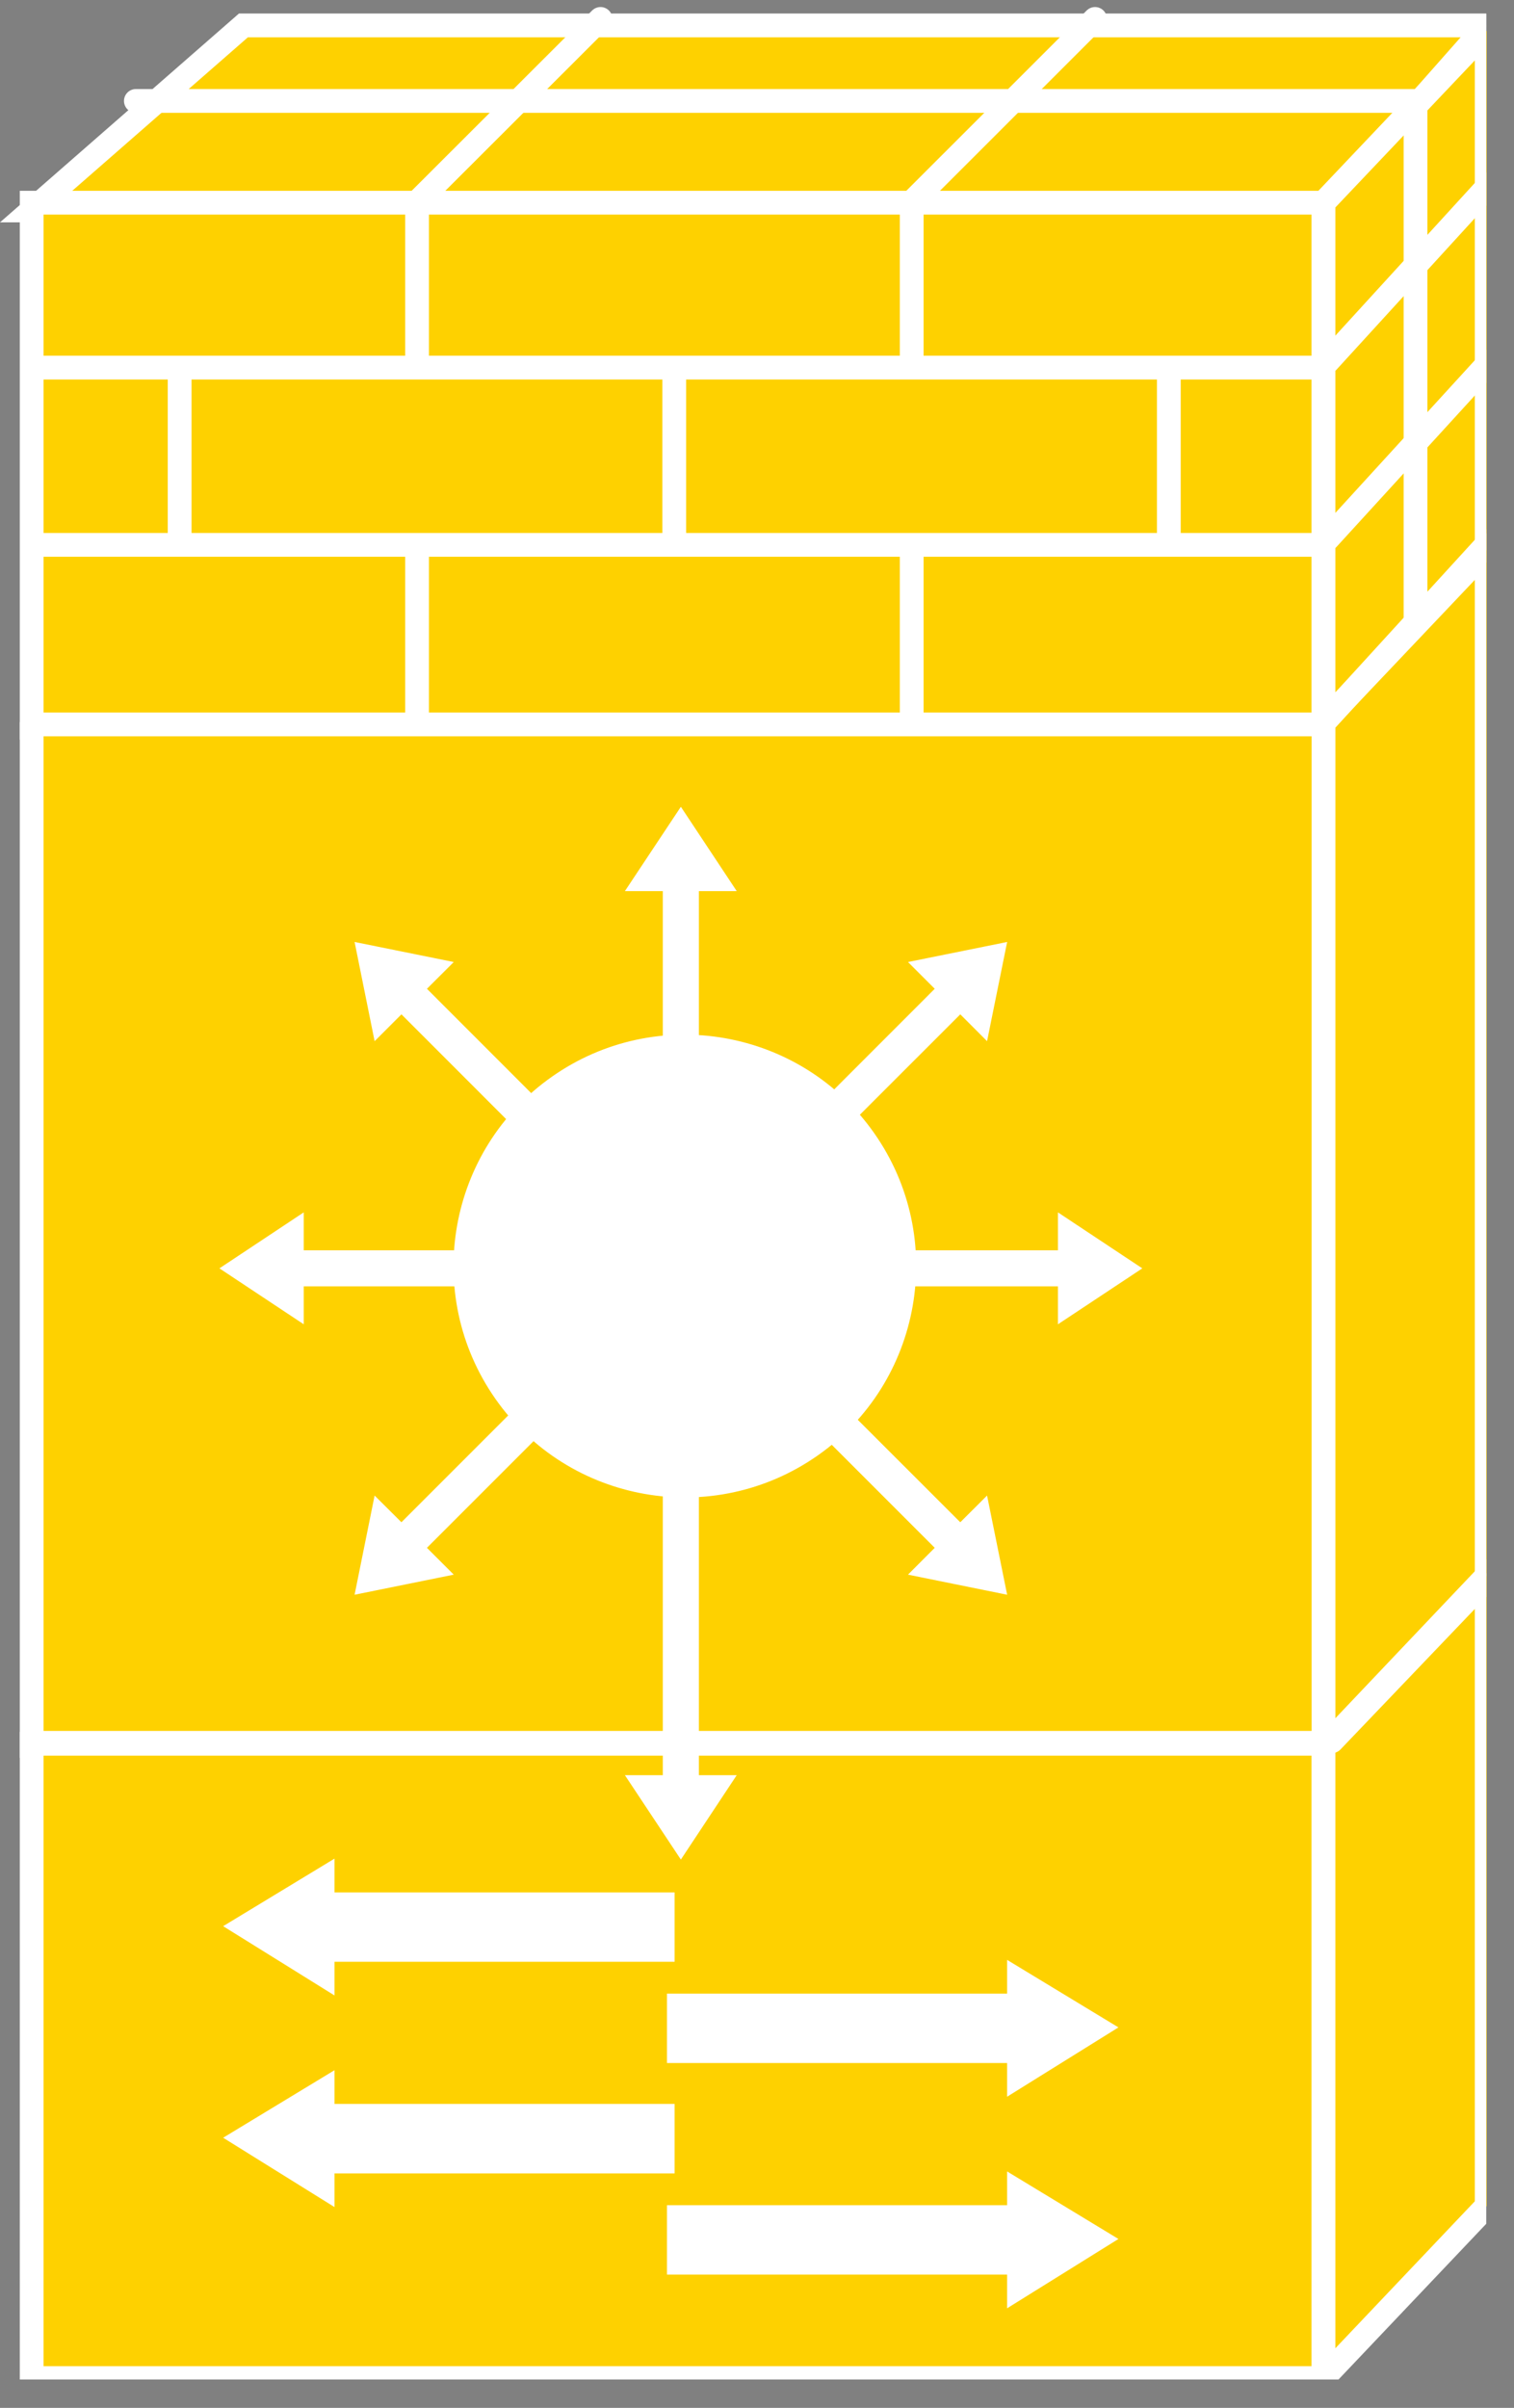 <?xml version="1.0" encoding="UTF-8" standalone="no"?>
<svg
   xmlns:dc="http://purl.org/dc/elements/1.1/"
   xmlns:cc="http://creativecommons.org/ns#"
   xmlns:rdf="http://www.w3.org/1999/02/22-rdf-syntax-ns#"
   xmlns:svg="http://www.w3.org/2000/svg"
   xmlns="http://www.w3.org/2000/svg"
   viewBox="0 0 33.947 53.973"
   height="53.973"
   width="33.947"
   xml:space="preserve"
   id="svg2"
   version="1.1"><rect x="0" y="0" width="33.947" height="53.973" fill="#808080" stroke="none"/><defs
     id="defs6"><clipPath
       id="clipPath20"
       clipPathUnits="userSpaceOnUse"><path
         id="path18"
         d="m 0,4.766 h 250 v 400 H 0 Z" /></clipPath></defs><g
     transform="matrix(1.333,0,0,-1.333,0,53.973)"
     id="g10"><g
       transform="scale(0.1)"
       id="g12"><g
         id="g14"><g
           clip-path="url(#clipPath20)"
           id="g16"><path
             id="path22"
             style="fill:#FED100;fill-opacity:1;fill-rule:nonzero;stroke:none"
             d="m 250.121,400.621 -27.5,-31.113 H 5.328 L 40.941,400.621 H 250.121" /><path
             id="path24"
             style="fill:none;stroke:#ffffff;stroke-width:4;stroke-linecap:butt;stroke-linejoin:miter;stroke-miterlimit:4;stroke-dasharray:none;stroke-opacity:1"
             d="m 250.121,400.621 -27.5,-31.113 H 5.328 l 35.613,31.113 z" /><path
             id="path26"
             style="fill:#FED100;fill-opacity:1;fill-rule:nonzero;stroke:none"
             d="m 5.328,282.516 h 217.293 v 88.301 H 5.328 Z" /><path
             id="path28"
             style="fill:none;stroke:#ffffff;stroke-width:4;stroke-linecap:butt;stroke-linejoin:miter;stroke-miterlimit:4;stroke-dasharray:none;stroke-opacity:1"
             d="m 5.328,282.516 v 88.3 H 222.621 v -88.3 z" /><path
             id="path30"
             style="fill:#FED100;fill-opacity:1;fill-rule:nonzero;stroke:none"
             d="m 250.074,311.441 v 88.309 l -27.453,-28.934 v -88.3 l 27.453,28.925" /><path
             id="path32"
             style="fill:none;stroke:#ffffff;stroke-width:4;stroke-linecap:butt;stroke-linejoin:miter;stroke-miterlimit:4;stroke-dasharray:none;stroke-opacity:1"
             d="m 250.074,311.441 v 88.309 l -27.453,-28.934 v -88.3 z" /><path
             id="path34"
             style="fill:#FED100;fill-opacity:1;fill-rule:nonzero;stroke:none"
             d="M 222.621,283.461 V 109.863 l 27.453,28.926 v 173.609 l -27.453,-28.937" /><path
             id="path36"
             style="fill:none;stroke:#ffffff;stroke-width:4;stroke-linecap:butt;stroke-linejoin:miter;stroke-miterlimit:4;stroke-dasharray:none;stroke-opacity:1"
             d="M 222.621,283.461 V 109.863 l 27.453,28.926 v 173.609 z" /><path
             id="path38"
             style="fill:none;stroke:#ffffff;stroke-width:4;stroke-linecap:round;stroke-linejoin:round;stroke-miterlimit:4;stroke-dasharray:none;stroke-opacity:1"
             d="M 221.559,343.082 H 6.422" /><path
             id="path40"
             style="fill:none;stroke:#ffffff;stroke-width:4;stroke-linecap:round;stroke-linejoin:round;stroke-miterlimit:4;stroke-dasharray:none;stroke-opacity:1"
             d="M 238.004,387.926 H 22.855" /><path
             id="path42"
             style="fill:none;stroke:#ffffff;stroke-width:4;stroke-linecap:round;stroke-linejoin:round;stroke-miterlimit:4;stroke-dasharray:none;stroke-opacity:1"
             d="M 221.559,313.277 H 6.422" /><path
             id="path44"
             style="fill:none;stroke:#ffffff;stroke-width:4;stroke-linecap:round;stroke-linejoin:round;stroke-miterlimit:4;stroke-dasharray:none;stroke-opacity:1"
             d="M 250.707,374.047 223.324,344.078" /><path
             id="path46"
             style="fill:none;stroke:#ffffff;stroke-width:4;stroke-linecap:round;stroke-linejoin:round;stroke-miterlimit:4;stroke-dasharray:none;stroke-opacity:1"
             d="M 250.707,344.234 223.324,314.273" /><path
             id="path48"
             style="fill:#231f20;fill-opacity:1;fill-rule:nonzero;stroke:none"
             d="M 70.152,370.406 V 343.344" /><path
             id="path50"
             style="fill:none;stroke:#ffffff;stroke-width:4;stroke-linecap:round;stroke-linejoin:round;stroke-miterlimit:4;stroke-dasharray:none;stroke-opacity:1"
             d="M 70.152,370.406 V 343.344" /><path
             id="path52"
             style="fill:none;stroke:#ffffff;stroke-width:4;stroke-linecap:round;stroke-linejoin:round;stroke-miterlimit:4;stroke-dasharray:none;stroke-opacity:1"
             d="M 153.355,370.406 V 343.344" /><path
             id="path54"
             style="fill:none;stroke:#ffffff;stroke-width:4;stroke-linecap:round;stroke-linejoin:round;stroke-miterlimit:4;stroke-dasharray:none;stroke-opacity:1"
             d="M 70.152,311.801 V 284.762" /><path
             id="path56"
             style="fill:none;stroke:#ffffff;stroke-width:4;stroke-linecap:round;stroke-linejoin:round;stroke-miterlimit:4;stroke-dasharray:none;stroke-opacity:1"
             d="M 153.355,311.801 V 284.762" /><path
             id="path58"
             style="fill:none;stroke:#ffffff;stroke-width:4;stroke-linecap:round;stroke-linejoin:round;stroke-miterlimit:4;stroke-dasharray:none;stroke-opacity:1"
             d="M 113.414,341.773 V 314.711" /><path
             id="path60"
             style="fill:none;stroke:#ffffff;stroke-width:4;stroke-linecap:round;stroke-linejoin:round;stroke-miterlimit:4;stroke-dasharray:none;stroke-opacity:1"
             d="M 30.219,341.773 V 314.711" /><path
             id="path62"
             style="fill:none;stroke:#ffffff;stroke-width:4;stroke-linecap:round;stroke-linejoin:round;stroke-miterlimit:4;stroke-dasharray:none;stroke-opacity:1"
             d="M 196.605,341.773 V 314.711" /><path
             id="path64"
             style="fill:none;stroke:#ffffff;stroke-width:4;stroke-linecap:round;stroke-linejoin:round;stroke-miterlimit:4;stroke-dasharray:none;stroke-opacity:1"
             d="M 101.012,401.715 70.152,370.895" /><path
             id="path66"
             style="fill:none;stroke:#ffffff;stroke-width:4;stroke-linecap:round;stroke-linejoin:round;stroke-miterlimit:4;stroke-dasharray:none;stroke-opacity:1"
             d="m 184.195,401.715 -30.84,-30.82" /><path
             id="path68"
             style="fill:#FED100;fill-opacity:1;fill-rule:nonzero;stroke:none"
             d="m 5.328,111.301 h 217.293 v 172.16 H 5.328 Z" /><path
             id="path70"
             style="fill:none;stroke:#ffffff;stroke-width:4;stroke-linecap:butt;stroke-linejoin:miter;stroke-miterlimit:4;stroke-dasharray:none;stroke-opacity:1"
             d="M 222.621,283.461 V 111.301 H 5.328 v 172.16" /><path
             id="path72"
             style="fill:#FED100;fill-opacity:1;fill-rule:nonzero;stroke:none"
             d="m 5.328,5.016 h 217.293 v 106.66 H 5.328 Z" /><path
             id="path74"
             style="fill:none;stroke:#ffffff;stroke-width:4;stroke-linecap:butt;stroke-linejoin:miter;stroke-miterlimit:4;stroke-dasharray:none;stroke-opacity:1"
             d="M 5.328,5.016 V 111.676 H 222.621 V 5.016 Z" /><path
             id="path76"
             style="fill:#FED100;fill-opacity:1;fill-rule:nonzero;stroke:none"
             d="M 250.074,33.941 V 139.883 L 222.621,110.957 V 5.016 l 27.453,28.926" /><path
             id="path78"
             style="fill:none;stroke:#ffffff;stroke-width:4;stroke-linecap:butt;stroke-linejoin:miter;stroke-miterlimit:4;stroke-dasharray:none;stroke-opacity:1"
             d="M 250.074,33.941 V 139.883 L 222.621,110.957 V 5.016 Z" /><path
             id="path80"
             style="fill:#ffffff;fill-opacity:1;fill-rule:nonzero;stroke:none"
             d="m 117.555,217.477 v 37.578 h 6.367 l -9.395,14.179 -9.414,-14.179 h 6.375 v -37.578 h 6.067" /><path
             id="path82"
             style="fill:#ffffff;fill-opacity:1;fill-rule:nonzero;stroke:none"
             d="m 98.383,212.047 -26.57,26.582 4.512,4.5 -16.68,3.371 3.367,-16.68 4.512,4.512 26.562,-26.574 4.297,4.289" /><path
             id="path84"
             style="fill:#ffffff;fill-opacity:1;fill-rule:nonzero;stroke:none"
             d="M 88.668,194.652 H 51.09 v 6.379 l -14.18,-9.414 14.18,-9.406 v 6.379 H 88.668 v 6.062" /><path
             id="path86"
             style="fill:#ffffff;fill-opacity:1;fill-rule:nonzero;stroke:none"
             d="m 94.086,175.484 -26.562,-26.562 -4.512,4.492 -3.367,-16.68 16.68,3.379 -4.512,4.512 26.57,26.57 -4.297,4.289" /><path
             id="path88"
             style="fill:#ffffff;fill-opacity:1;fill-rule:nonzero;stroke:none"
             d="m 111.488,178.93 v -72.539 h -6.375 l 9.414,-14.188 9.395,14.188 h -6.367 v 72.539 h -6.067" /><path
             id="path90"
             style="fill:#ffffff;fill-opacity:1;fill-rule:nonzero;stroke:none"
             d="m 130.66,171.195 26.57,-26.57 -4.5,-4.512 16.68,-3.379 -3.379,16.68 -4.504,-4.492 -26.582,26.562 -4.285,-4.289" /><path
             id="path92"
             style="fill:#ffffff;fill-opacity:1;fill-rule:nonzero;stroke:none"
             d="m 140.375,188.59 h 37.578 v -6.379 l 14.192,9.406 -14.192,9.414 v -6.379 h -37.578 v -6.062" /><path
             id="path94"
             style="fill:#ffffff;fill-opacity:1;fill-rule:nonzero;stroke:none"
             d="m 134.945,207.758 26.582,26.574 4.504,-4.512 3.379,16.68 -16.68,-3.371 4.5,-4.5 -26.57,-26.582 4.285,-4.289" /><path
             id="path96"
             style="fill:#ffffff;fill-opacity:1;fill-rule:nonzero;stroke:none"
             d="m 137.516,160.133 c 17.597,12.324 21.875,36.582 9.558,54.18 -12.332,17.605 -36.601,21.894 -54.199,9.558 C 75.277,211.539 71,187.281 83.324,169.684 95.648,152.086 119.906,147.809 137.516,160.133" /><path
             id="path98"
             style="fill:none;stroke:#ffffff;stroke-width:4;stroke-linecap:round;stroke-linejoin:round;stroke-miterlimit:4;stroke-dasharray:none;stroke-opacity:1"
             d="M 238.102,387.105 V 300.629" /><path
             id="path100"
             style="fill:#ffffff;fill-opacity:1;fill-rule:nonzero;stroke:none"
             d="m 112.191,69.664 h 57.207 v 5.672 L 188.129,63.98 169.398,52.32 v 5.672 h -57.207 v 11.672" /><path
             id="path102"
             style="fill:#ffffff;fill-opacity:1;fill-rule:nonzero;stroke:none"
             d="m 112.191,34.078 h 57.207 v 5.684 L 188.129,28.402 169.398,16.742 v 5.676 h -57.207 v 11.66" /><path
             id="path104"
             style="fill:#ffffff;fill-opacity:1;fill-rule:nonzero;stroke:none"
             d="M 113.473,86.684 H 56.266 v 5.676 L 37.535,81 56.266,69.352 v 5.664 h 57.207 v 11.668" /><path
             id="path106"
             style="fill:#ffffff;fill-opacity:1;fill-rule:nonzero;stroke:none"
             d="M 113.473,51.109 H 56.266 v 5.672 L 37.535,45.426 56.266,33.766 v 5.664 h 57.207 v 11.68" /><path
             id="path108"
             style="fill:none;stroke:#ffffff;stroke-width:4;stroke-linecap:round;stroke-linejoin:round;stroke-miterlimit:4;stroke-dasharray:none;stroke-opacity:1"
             d="M 221.559,283.082 H 6.422" /><path
             id="path110"
             style="fill:none;stroke:#ffffff;stroke-width:4;stroke-linecap:round;stroke-linejoin:round;stroke-miterlimit:4;stroke-dasharray:none;stroke-opacity:1"
             d="M 250.707,314.047 223.324,284.078" /><path
             id="path112"
             style="fill:none;stroke:#ffffff;stroke-width:4;stroke-linecap:round;stroke-linejoin:round;stroke-miterlimit:4;stroke-dasharray:none;stroke-opacity:1"
             d="M 221.559,111.832 H 6.422" /><path
             id="path114"
             style="fill:none;stroke:#ffffff;stroke-width:4;stroke-linecap:round;stroke-linejoin:round;stroke-miterlimit:4;stroke-dasharray:none;stroke-opacity:1"
             d="M 249.273,138.492 224.039,112.105" /></g></g></g></g></svg>